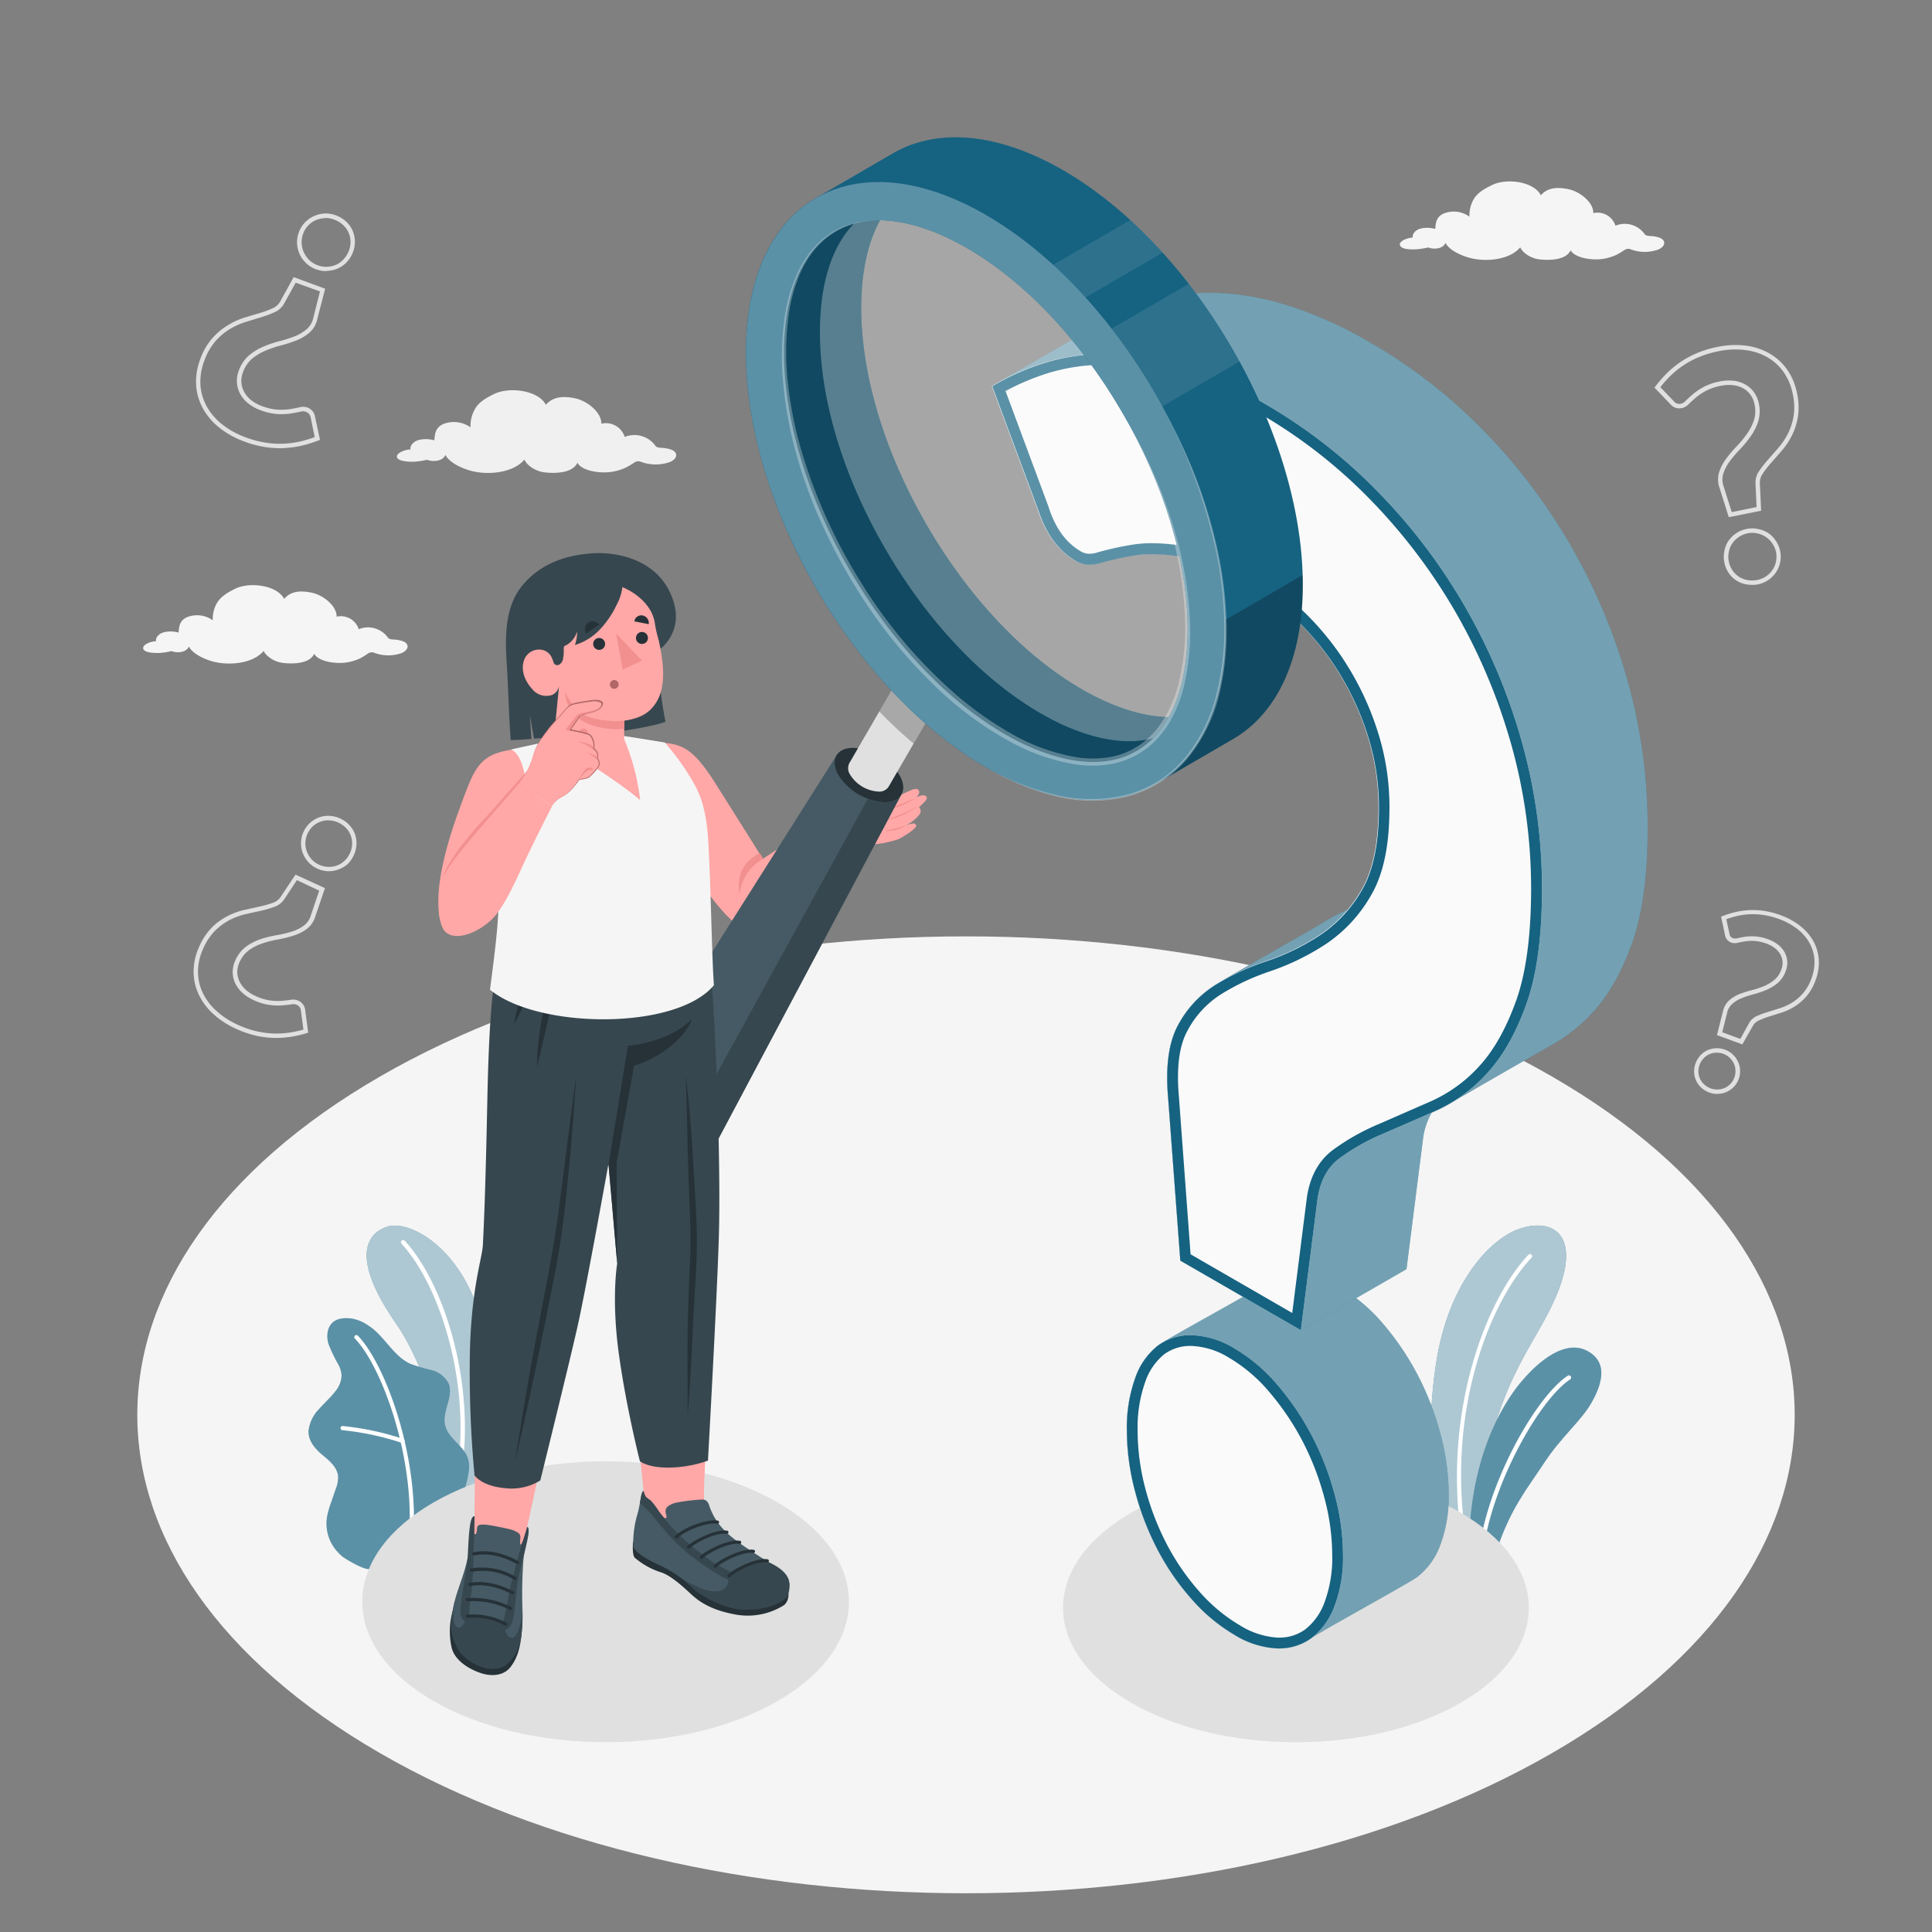 <svg xmlns="http://www.w3.org/2000/svg" viewBox="0 0 500 500"><rect x="0" y="0" width="500" height="500" fill="#808080" stroke="none"/><g id="freepik--Floor--inject-3"><path id="freepik--floor--inject-3" d="M98.35,278.6C14.59,327,14.6,405.36,98.35,453.71s219.55,48.36,303.3,0,83.75-126.75,0-175.11S182.1,230.25,98.35,278.6Z" style="fill:#f5f5f5"></path></g><g id="freepik--Plants--inject-3"><g id="freepik--plants--inject-3"><path d="M115.06,394l8.22-4.75s4.89-20.32,2.94-38.6c-2.74-25.71-19.66-35.38-26.1-33.16s-8.29,9.7,2.35,25C108.75,351.5,116.47,370.31,115.06,394Z" style="fill:#166281"></path><g style="opacity:0.65"><path d="M115.06,394l8.22-4.75s4.89-20.32,2.94-38.6c-2.74-25.71-19.66-35.38-26.1-33.16s-8.29,9.7,2.35,25C108.75,351.5,116.47,370.31,115.06,394Z" style="fill:#fff"></path></g><path d="M118.46,384h-.07a.58.58,0,0,1-.46-.67c4.51-23.71-3.78-50.35-14-61.44a.56.56,0,0,1,0-.8.57.57,0,0,1,.8,0c10.45,11.29,18.89,38.37,14.32,62.42A.58.58,0,0,1,118.46,384Z" style="fill:#fff"></path><path d="M95.93,406c-1.23.62-6-2.26-7-2.94a11.41,11.41,0,0,1-3.57-4.54,10.72,10.72,0,0,1-.62-6.45,24.94,24.94,0,0,1,1-3.37c.37-1.09.75-2.17,1.12-3.26a8.28,8.28,0,0,0,.65-3.31c-.17-2.28-2.1-4-3.86-5.42-1.94-1.61-3.94-3.72-3.79-6.44a9.56,9.56,0,0,1,2.69-5.58c1.38-1.58,3-3,4.26-4.64a6.71,6.71,0,0,0,1.59-4.16,7,7,0,0,0-.79-2.69A37.93,37.93,0,0,1,85,347.75c-.56-1.94-.35-4.3,1.21-5.59,1.27-1.06,3.09-1.12,4.74-.93A10.69,10.69,0,0,1,95.24,343c4.2,2.62,6.41,7.86,10.9,9.94a46.87,46.87,0,0,0,5.49,1.64,6.88,6.88,0,0,1,4.42,3.36c1.51,3.45-1.82,7.44-.82,11.07.89,3.21,3.9,4.58,5.48,7.51a6.81,6.81,0,0,1,.6,4.18,19.81,19.81,0,0,1-2.1,6.9,63.7,63.7,0,0,1-4.15,6.38S96.12,405.9,95.93,406Z" style="fill:#166281"></path><g style="opacity:0.3"><path d="M95.93,406c-1.23.62-6-2.26-7-2.94a11.41,11.41,0,0,1-3.57-4.54,10.72,10.72,0,0,1-.62-6.45,24.94,24.94,0,0,1,1-3.37c.37-1.09.75-2.17,1.12-3.26a8.28,8.28,0,0,0,.65-3.31c-.17-2.28-2.1-4-3.86-5.42-1.94-1.61-3.94-3.72-3.79-6.44a9.56,9.56,0,0,1,2.69-5.58c1.38-1.58,3-3,4.26-4.64a6.71,6.71,0,0,0,1.59-4.16,7,7,0,0,0-.79-2.69A37.93,37.93,0,0,1,85,347.75c-.56-1.94-.35-4.3,1.21-5.59,1.27-1.06,3.09-1.12,4.74-.93A10.69,10.69,0,0,1,95.24,343c4.2,2.62,6.41,7.86,10.9,9.94a46.87,46.87,0,0,0,5.49,1.64,6.88,6.88,0,0,1,4.42,3.36c1.51,3.45-1.82,7.44-.82,11.07.89,3.21,3.9,4.58,5.48,7.51a6.81,6.81,0,0,1,.6,4.18,19.81,19.81,0,0,1-2.1,6.9,63.7,63.7,0,0,1-4.15,6.38S96.12,405.9,95.93,406Z" style="fill:#fff"></path></g><path d="M106.27,399.71h0a.55.55,0,0,1-.5-.59c2-21.32-6.91-45.42-13.88-52.65a.54.54,0,1,1,.77-.75c7.12,7.37,16.18,31.87,14.19,53.5A.55.55,0,0,1,106.27,399.71Z" style="fill:#fff"></path><path d="M104.16,373.41a.41.41,0,0,1-.16,0,72.45,72.45,0,0,0-15.38-3.28.54.54,0,0,1-.49-.59.52.52,0,0,1,.59-.48,72.79,72.79,0,0,1,15.65,3.34.54.54,0,0,1,.32.69A.52.52,0,0,1,104.16,373.41Z" style="fill:#fff"></path></g><g id="freepik--plants--inject-3"><path d="M371.27,391.93l12.52,7.23c-.16-4.47-.55-11.12.06-15.59,3.79-27.38,14.45-36.4,19.52-49.73,5.34-14-1.17-18.55-9.63-16-7.55,2.25-18.46,13.41-21.9,33.84C369.55,365.25,370,380,371.27,391.93Z" style="fill:#166281"></path><path d="M371.27,391.93l12.52,7.23c-.16-4.47-.55-11.12.06-15.59,3.79-27.38,14.45-36.4,19.52-49.73,5.34-14-1.17-18.55-9.63-16-7.55,2.25-18.46,13.41-21.9,33.84C369.55,365.25,370,380,371.27,391.93Z" style="fill:#fff;opacity:0.65"></path><path d="M377.91,395.76l1.25.73c-4.48-31.92,6.43-59.6,17.2-71a.55.55,0,0,0,0-.78.57.57,0,0,0-.78,0C384.8,336.14,373.89,364,377.91,395.76Z" style="fill:#fff"></path><path d="M380.27,397.13l7.05,4.07h0c3.74-11,7.59-15.45,12.37-22.71,4.35-6.6,9.42-10.69,12.11-15.34,2.38-4.11,4.17-9.27.63-12.39-5.64-5-13,.28-18,6C390,361.65,381.24,374.74,380.27,397.13Z" style="fill:#166281"></path><path d="M380.27,397.13l7.05,4.07h0c3.74-11,7.59-15.45,12.37-22.71,4.35-6.6,9.42-10.69,12.11-15.34,2.38-4.11,4.17-9.27.63-12.39-5.64-5-13,.28-18,6C390,361.65,381.24,374.74,380.27,397.13Z" style="fill:#fff;opacity:0.3"></path><path d="M383.17,398.8l1,.59c3-17.45,14.81-37.64,22.18-42.4a.56.56,0,0,0,.16-.78.55.55,0,0,0-.77-.17C398.13,361,386.31,381.08,383.17,398.8Z" style="fill:#fff"></path></g></g><g id="freepik--Shadows--inject-3"><ellipse id="freepik--Shadow--inject-3" cx="156.73" cy="414.53" rx="62.97" ry="36.35" style="fill:#e0e0e0"></ellipse><ellipse id="freepik--shadow--inject-3" cx="335.39" cy="416.09" rx="60.27" ry="34.8" style="fill:#e0e0e0"></ellipse></g><g id="freepik--Clouds--inject-3"><path id="freepik--Cloud--inject-3" d="M173.86,116.42a8.48,8.48,0,0,0-2.8-.52c-.91-.07-1.2-.25-1.38-.45a6.69,6.69,0,0,0-8-2.37,5.12,5.12,0,0,0-6.06-3.43c.1-2.83-3.51-5.87-6.76-6.56s-5.82-.38-7.59,1.67c-1.9-3.71-9.35-4.76-13.38-2.8-2.32,1.13-4.28,2.29-5.24,4.41a8.81,8.81,0,0,0-.88,4.23,7.42,7.42,0,0,0-6.81-.95c-2.26.87-2.43,2.58-2.55,4.31a7.76,7.76,0,0,0-4.11-.07c-1.43.42-2.25,1.54-2.05,2.44-1.13-.06-3.82.85-3.51,2s3.42,1.2,4.56,1.16a22.62,22.62,0,0,0,3.21-.5,4.87,4.87,0,0,0,1.67.31c2,0,2.78-.85,3.09-1.57,1,2,4.34,3.53,6.74,4.15,4.52,1.15,10.91.45,13.69-2.93a5.08,5.08,0,0,0,1.34,1.64,7.78,7.78,0,0,0,4.18,1.69c1.86.18,6.83.41,8.23-2.53,1,2,5.43,2.85,8.8,2.37A14,14,0,0,0,162,121a22.63,22.63,0,0,0,2.17-1.3,1.82,1.82,0,0,1,1.85-.13,11,11,0,0,0,7.35,0C175.24,118.8,175.63,117.22,173.86,116.42Z" style="fill:#f0f0f0"></path><path id="freepik--cloud--inject-3" d="M104.4,166a8,8,0,0,0-2.65-.49c-.86-.07-1.13-.24-1.3-.42a6.33,6.33,0,0,0-7.6-2.25,4.87,4.87,0,0,0-5.74-3.24c.1-2.68-3.32-5.55-6.38-6.2S75.22,153,73.54,155c-1.79-3.51-8.84-4.5-12.65-2.64-2.19,1.07-4,2.16-5,4.17a8.37,8.37,0,0,0-.82,4,7,7,0,0,0-6.44-.89c-2.14.82-2.3,2.44-2.41,4.08a7.4,7.4,0,0,0-3.89-.07c-1.35.4-2.13,1.45-1.94,2.31-1.07-.06-3.61.8-3.32,1.93s3.23,1.13,4.32,1.09a19.18,19.18,0,0,0,3-.48,4.38,4.38,0,0,0,1.57.3c1.85,0,2.63-.8,2.93-1.49.9,1.9,4.11,3.35,6.38,3.93,4.27,1.09,10.31.42,12.94-2.77A4.55,4.55,0,0,0,69.55,170a7.36,7.36,0,0,0,4,1.6c1.75.17,6.46.39,7.78-2.4.94,1.86,5.13,2.7,8.32,2.25a13,13,0,0,0,3.57-1.08,21.37,21.37,0,0,0,2-1.23A1.73,1.73,0,0,1,97,169a10.42,10.42,0,0,0,7,0C105.7,168.23,106.07,166.74,104.4,166Z" style="fill:#f5f5f5"></path><path id="freepik--cloud--inject-3" d="M429.63,61.57a7.79,7.79,0,0,0-2.65-.49c-.86-.07-1.13-.24-1.3-.43a6.32,6.32,0,0,0-7.6-2.24,4.87,4.87,0,0,0-5.74-3.25c.1-2.67-3.32-5.54-6.38-6.19s-5.51-.37-7.19,1.57C397,47,389.93,46,386.12,47.9c-2.19,1.06-4.05,2.16-5,4.17a8.34,8.34,0,0,0-.82,4,7,7,0,0,0-6.44-.9c-2.14.83-2.31,2.44-2.41,4.08a7.51,7.51,0,0,0-3.89-.07c-1.35.4-2.13,1.46-1.94,2.31-1.07,0-3.61.81-3.32,1.93.33,1.27,3.23,1.14,4.31,1.1a20.33,20.33,0,0,0,3-.48,4.61,4.61,0,0,0,1.57.3c1.85,0,2.63-.8,2.93-1.49.9,1.9,4.11,3.34,6.38,3.92,4.27,1.1,10.31.43,12.94-2.76a4.65,4.65,0,0,0,1.27,1.55,7.36,7.36,0,0,0,4,1.6c1.75.16,6.46.39,7.78-2.4.94,1.85,5.13,2.7,8.32,2.25a13.32,13.32,0,0,0,3.57-1.08,23.64,23.64,0,0,0,2.05-1.23,1.69,1.69,0,0,1,1.74-.12,10.39,10.39,0,0,0,7,0C430.93,63.82,431.3,62.32,429.63,61.57Z" style="fill:#f5f5f5"></path></g><g id="freepik--symbols-2--inject-3"><g id="freepik--question-mark--inject-3"><path d="M444.41,283.11a6.22,6.22,0,0,1-2.1-.38,6.29,6.29,0,0,1-2-1.23,5.76,5.76,0,0,1-1.35-1.82,5.86,5.86,0,0,1-.52-2.18,6.21,6.21,0,0,1,.38-2.34h0a6.16,6.16,0,0,1,1.22-2,5.68,5.68,0,0,1,1.81-1.34,6,6,0,0,1,2.2-.53,6,6,0,0,1,4.4,1.61,6.31,6.31,0,0,1,1.33,1.82,5.9,5.9,0,0,1,.19,4.55,5.63,5.63,0,0,1-1.25,2,5.9,5.9,0,0,1-1.84,1.31,6.11,6.11,0,0,1-2.18.51Zm-4.55-7.55a5,5,0,0,0-.31,1.89,4.49,4.49,0,0,0,1.5,3.2,4.91,4.91,0,0,0,5.32.9,4.64,4.64,0,0,0,1.48-1.06,4.51,4.51,0,0,0,1-1.63,4.66,4.66,0,0,0,.29-1.88,4.53,4.53,0,0,0-.44-1.77,4.86,4.86,0,0,0-1.08-1.48,4.77,4.77,0,0,0-1.63-1,4.94,4.94,0,0,0-3.69.13,4.66,4.66,0,0,0-1.45,1.08,5,5,0,0,0-1,1.63Zm11.05-5.27-6.56-2.41,1.55-6.13a5.27,5.27,0,0,1,1.63-2.87,9.43,9.43,0,0,1,2.69-1.63,25.63,25.63,0,0,1,3.17-1,23.27,23.27,0,0,0,3.15-1.05,10.51,10.51,0,0,0,2.69-1.63,6.1,6.1,0,0,0,1.78-2.67,4.63,4.63,0,0,0,.31-2.06,4.55,4.55,0,0,0-.58-1.86,5.37,5.37,0,0,0-1.38-1.58,7.83,7.83,0,0,0-2.12-1.16,10.85,10.85,0,0,0-3.18-.72,11.75,11.75,0,0,0-2.45.1c-.72.12-1.34.24-1.85.36a2.8,2.8,0,0,1-1.61,0,2.52,2.52,0,0,1-1.74-2.1l-1-4.65.46-.18a26.35,26.35,0,0,1,3.25-1,20.72,20.72,0,0,1,3.58-.51,19.94,19.94,0,0,1,3.89.21,20.82,20.82,0,0,1,4.21,1.1,18,18,0,0,1,5.14,2.82,13.31,13.31,0,0,1,3.38,3.94,11.49,11.49,0,0,1,1.38,4.78,12.78,12.78,0,0,1-.82,5.26,13.24,13.24,0,0,1-2.45,4.29,13.45,13.45,0,0,1-3.14,2.64,15.17,15.17,0,0,1-3.4,1.54l-3.17,1a19.32,19.32,0,0,0-2.57,1,3.07,3.07,0,0,0-1.45,1.29Zm-5.19-3.14,4.67,1.72,2.3-4.15a4.26,4.26,0,0,1,2-1.78,21.1,21.1,0,0,1,2.72-1l3.16-1a14.48,14.48,0,0,0,3.15-1.42,12.62,12.62,0,0,0,2.87-2.43,12,12,0,0,0,2.23-3.92,11.7,11.7,0,0,0,.75-4.79,10.29,10.29,0,0,0-1.24-4.29,12.14,12.14,0,0,0-3.09-3.6,17.1,17.1,0,0,0-4.82-2.64,19.38,19.38,0,0,0-7.64-1.24,18.6,18.6,0,0,0-3.38.48,27.06,27.06,0,0,0-2.63.79l.8,3.73a1.38,1.38,0,0,0,1,1.22,1.84,1.84,0,0,0,1,0c.53-.13,1.17-.25,1.92-.38a13.39,13.39,0,0,1,2.69-.11,11.85,11.85,0,0,1,3.53.79,9,9,0,0,1,2.44,1.34,6.55,6.55,0,0,1,1.67,1.92,5.93,5.93,0,0,1,.72,2.32,5.77,5.77,0,0,1-.38,2.55,7.27,7.27,0,0,1-2.12,3.17,11.9,11.9,0,0,1-3,1.8,23.65,23.65,0,0,1-3.3,1.1,24.48,24.48,0,0,0-3,1,8.09,8.09,0,0,0-2.36,1.43A4.16,4.16,0,0,0,447,262Z" style="fill:#e0e0e0"></path></g><g id="freepik--question-mark--inject-3"><path d="M71.51,268.61h-.7a24.19,24.19,0,0,1-4.73-.62,26.5,26.5,0,0,1-5-1.74,22.38,22.38,0,0,1-6-3.94,16.15,16.15,0,0,1-3.74-5.13,13.92,13.92,0,0,1-1.23-6,15.5,15.5,0,0,1,1.51-6.33,16.13,16.13,0,0,1,3.39-5A16.69,16.69,0,0,1,59.05,237a18.63,18.63,0,0,1,4.3-1.54l4-.88a26.4,26.4,0,0,0,3.27-.94,3.89,3.89,0,0,0,2-1.51l3.85-5.78,7.62,3.5-2.46,7.26a6.38,6.38,0,0,1-2.24,3.31,11.67,11.67,0,0,1-3.42,1.71,29.71,29.71,0,0,1-4,1,27.37,27.37,0,0,0-4,1,13,13,0,0,0-3.49,1.75A7.7,7.7,0,0,0,62,249a6,6,0,0,0-.59,2.56,5.81,5.81,0,0,0,.55,2.39,6.91,6.91,0,0,0,1.57,2.12A9.54,9.54,0,0,0,66,257.7a13.61,13.61,0,0,0,3.88,1.21,14.77,14.77,0,0,0,3,.11c.88-.08,1.66-.16,2.31-.26a3.25,3.25,0,0,1,1.91.17A3,3,0,0,1,79,261.55l.76,5.71-.47.14a30.55,30.55,0,0,1-4.06.93A24.12,24.12,0,0,1,71.51,268.61Zm5.32-40.83-3.3,5A5,5,0,0,1,71,234.69a27.12,27.12,0,0,1-3.42,1l-4,.89a17.93,17.93,0,0,0-4,1.44,16.06,16.06,0,0,0-3.8,2.73,15.08,15.08,0,0,0-3.14,4.64,14.56,14.56,0,0,0-1.4,5.87,12.91,12.91,0,0,0,1.13,5.46,15.08,15.08,0,0,0,3.48,4.76,21.26,21.26,0,0,0,5.69,3.73,25.16,25.16,0,0,0,4.82,1.67,23.47,23.47,0,0,0,4.5.59,23.23,23.23,0,0,0,4.22-.26,29.56,29.56,0,0,0,3.45-.75l-.64-4.78A1.83,1.83,0,0,0,76.69,260a2.25,2.25,0,0,0-1.25-.07c-.68.1-1.49.19-2.39.26a15.63,15.63,0,0,1-3.29-.11,14.54,14.54,0,0,1-4.22-1.3,10.77,10.77,0,0,1-2.83-1.86,8,8,0,0,1-1.84-2.48,6.87,6.87,0,0,1-.65-2.86,7.17,7.17,0,0,1,.69-3.05,8.91,8.91,0,0,1,2.88-3.63,14.54,14.54,0,0,1,3.8-1.9,29.63,29.63,0,0,1,4.15-1,31.31,31.31,0,0,0,3.84-.92,10.55,10.55,0,0,0,3.07-1.55,5.15,5.15,0,0,0,1.83-2.73l2.13-6.3Zm8.32-2.31h-.21a7.33,7.33,0,0,1-5.15-2.37,7.4,7.4,0,0,1-1.43-2.32,6.81,6.81,0,0,1-.45-2.71,7,7,0,0,1,.65-2.79,7,7,0,0,1,4-3.73,7,7,0,0,1,2.69-.41,7.59,7.59,0,0,1,5.14,2.36,7,7,0,0,1,1.45,2.31,7,7,0,0,1,.42,2.68,7.37,7.37,0,0,1-.68,2.79h0A7.53,7.53,0,0,1,90,223.59,7,7,0,0,1,87.64,225,7,7,0,0,1,85.15,225.47ZM85,212.29a6.07,6.07,0,0,0-2,.34,6,6,0,0,0-2,1.18,6.1,6.1,0,0,0-1.42,1.95,6,6,0,0,0-.54,2.34,5.89,5.89,0,0,0,.37,2.27,6.67,6.67,0,0,0,1.22,2,5.86,5.86,0,0,0,1.95,1.41,6.06,6.06,0,0,0,4.64.21,5.8,5.8,0,0,0,1.93-1.21,6.07,6.07,0,0,0,1.4-1.95h0a6.06,6.06,0,0,0,.58-2.35,5.65,5.65,0,0,0-1.56-4.17,6.55,6.55,0,0,0-2-1.42,6.23,6.23,0,0,0-2.35-.57Z" style="fill:#e0e0e0"></path></g><g id="freepik--question-mark--inject-3"><path d="M453.35,151.36a7.76,7.76,0,0,1-1.37-.12,7,7,0,0,1-2.6-1,7.16,7.16,0,0,1-2-1.95,7.39,7.39,0,0,1-1.12-2.72h0a7.31,7.31,0,0,1,0-2.91,7.09,7.09,0,0,1,1-2.6,7.45,7.45,0,0,1,2-2,7.28,7.28,0,0,1,2.74-1.16,7.15,7.15,0,0,1,2.95,0,7.76,7.76,0,0,1,2.59,1,7,7,0,0,1,2,2,7.29,7.29,0,0,1,.08,8.22,7.42,7.42,0,0,1-2,2,7.53,7.53,0,0,1-2.71,1.13A7.94,7.94,0,0,1,453.35,151.36Zm-5.94-6.06a6.47,6.47,0,0,0,.95,2.3,5.84,5.84,0,0,0,3.83,2.51,6.49,6.49,0,0,0,2.52,0,6.18,6.18,0,0,0,4-2.61,6,6,0,0,0,.92-2.17,6.33,6.33,0,0,0,0-2.49,6.08,6.08,0,0,0-1-2.26,6,6,0,0,0-1.7-1.66,6.57,6.57,0,0,0-2.2-.89,5.93,5.93,0,0,0-2.48,0,6.11,6.11,0,0,0-2.31,1,6.2,6.2,0,0,0-1.67,1.68,5.9,5.9,0,0,0-.86,2.18,6.23,6.23,0,0,0,0,2.47Zm0-11.45-2.37-7.5a6.52,6.52,0,0,1-.15-4.08,12.14,12.14,0,0,1,1.78-3.49,32.45,32.45,0,0,1,2.72-3.21,29.06,29.06,0,0,0,2.69-3.24,13.5,13.5,0,0,0,1.84-3.58,8.1,8.1,0,0,0,.14-4.15,6.17,6.17,0,0,0-1.07-2.47,5.94,5.94,0,0,0-1.9-1.66,7.13,7.13,0,0,0-2.6-.79,9.59,9.59,0,0,0-3.09.16,13.74,13.74,0,0,0-4,1.36,15.48,15.48,0,0,0-2.59,1.76c-.69.6-1.28,1.14-1.76,1.62a3.42,3.42,0,0,1-1.67,1,3,3,0,0,1-3.11-1l-4.09-4.26.3-.39a31.84,31.84,0,0,1,2.8-3.23,25.08,25.08,0,0,1,3.5-2.92,24.41,24.41,0,0,1,4.29-2.35,26.71,26.71,0,0,1,5.23-1.61,22.63,22.63,0,0,1,7.35-.39,16.5,16.5,0,0,1,6.2,2,14.25,14.25,0,0,1,4.62,4.16,16,16,0,0,1,2.59,6.16,16.59,16.59,0,0,1,.23,6.18,17.34,17.34,0,0,1-1.6,4.89,19.41,19.41,0,0,1-2.62,3.88l-2.76,3.15a26,26,0,0,0-2.14,2.77,4,4,0,0,0-.72,2.45l.33,7.1Zm.07-35.38a10.93,10.93,0,0,1,1.15.06,8.11,8.11,0,0,1,3,.94,6.94,6.94,0,0,1,2.27,2,7.37,7.37,0,0,1,1.28,2.93,9.2,9.2,0,0,1-.18,4.75,14.7,14.7,0,0,1-2,3.88,30.31,30.31,0,0,1-2.8,3.37,31.41,31.41,0,0,0-2.62,3.09,10.81,10.81,0,0,0-1.61,3.15,5.38,5.38,0,0,0,.15,3.39l2.06,6.51,6.42-1.32-.28-6.12a5.19,5.19,0,0,1,.91-3.14,27.08,27.08,0,0,1,2.24-2.89l2.75-3.14a18.63,18.63,0,0,0,2.47-3.66,16.07,16.07,0,0,0,1.49-4.56,15.58,15.58,0,0,0-.22-5.75,15,15,0,0,0-2.4-5.72,13.3,13.3,0,0,0-4.25-3.83,15.34,15.34,0,0,0-5.78-1.83,21.45,21.45,0,0,0-7,.36,26.43,26.43,0,0,0-5,1.54,23.3,23.3,0,0,0-7.43,5,33.32,33.32,0,0,0-2.41,2.72l3.44,3.58a1.88,1.88,0,0,0,2,.68,2.33,2.33,0,0,0,1.09-.7c.49-.49,1.11-1.05,1.81-1.67a16.87,16.87,0,0,1,2.79-1.9,15.05,15.05,0,0,1,4.28-1.48A11.72,11.72,0,0,1,447.44,98.47Z" style="fill:#e0e0e0"></path></g><g id="freepik--question-mark--inject-3"><path d="M72.52,116a26.59,26.59,0,0,1-3.82-.29,27.43,27.43,0,0,1-5.36-1.4,23.35,23.35,0,0,1-6.53-3.59,16.82,16.82,0,0,1-4.29-5,14.57,14.57,0,0,1-1.76-6A16.24,16.24,0,0,1,51.81,93a16.76,16.76,0,0,1,3.11-5.44,17.44,17.44,0,0,1,4-3.36,19.81,19.81,0,0,1,4.32-2L67.28,81a24.69,24.69,0,0,0,3.32-1.24A4,4,0,0,0,72.53,78L76,71.72l8.15,3-2,7.71a6.5,6.5,0,0,1-2,3.59,11.78,11.78,0,0,1-3.39,2.06,32.62,32.62,0,0,1-4.05,1.31,29.62,29.62,0,0,0-4,1.36,13.68,13.68,0,0,0-3.49,2.1,8.21,8.21,0,0,0-2.34,3.5,6.26,6.26,0,0,0-.4,2.71,6.11,6.11,0,0,0,.76,2.44A7.17,7.17,0,0,0,65,103.56a10,10,0,0,0,2.76,1.52,14.31,14.31,0,0,0,4.13.94,15.64,15.64,0,0,0,3.17-.14c.92-.15,1.72-.3,2.38-.46a3.46,3.46,0,0,1,2,0A3.07,3.07,0,0,1,81.56,108l1.26,5.84-.46.17a30.85,30.85,0,0,1-4.14,1.29,24.92,24.92,0,0,1-4.57.65C73.28,116,72.9,116,72.52,116Zm4-42.84-3,5.42a5.19,5.19,0,0,1-2.46,2.22,26.83,26.83,0,0,1-3.46,1.29l-4.06,1.25a18.4,18.4,0,0,0-4.07,1.83,16.06,16.06,0,0,0-3.72,3.14,15.88,15.88,0,0,0-2.88,5.07,15.12,15.12,0,0,0-1,6.2,13.45,13.45,0,0,0,1.62,5.58,15.6,15.6,0,0,0,4,4.66,22,22,0,0,0,6.21,3.41,25.8,25.8,0,0,0,5.13,1.34,24.75,24.75,0,0,0,4.73.25,24.38,24.38,0,0,0,4.35-.62,31.73,31.73,0,0,0,3.53-1.07l-1-4.92a2,2,0,0,0-1.38-1.67,2.34,2.34,0,0,0-1.31,0c-.69.16-1.52.31-2.46.47a16.61,16.61,0,0,1-3.41.15,15.37,15.37,0,0,1-4.48-1,11.34,11.34,0,0,1-3.07-1.69,8.33,8.33,0,0,1-2.1-2.41,7.12,7.12,0,0,1-.9-2.91,7.29,7.29,0,0,1,.46-3.2,9.26,9.26,0,0,1,2.68-4,14.65,14.65,0,0,1,3.78-2.28,29.72,29.72,0,0,1,4.21-1.41A32,32,0,0,0,76.36,87a11,11,0,0,0,3.07-1.86,5.49,5.49,0,0,0,1.68-3l1.7-6.72Zm7.86-3a7.6,7.6,0,0,1-2.6-.47,7.25,7.25,0,0,1-2.54-1.57,7.66,7.66,0,0,1-1.67-2.28,7.39,7.39,0,0,1-.24-5.7,7.23,7.23,0,0,1,1.56-2.54,7.43,7.43,0,0,1,2.31-1.65A7.69,7.69,0,0,1,84,55.25a7.46,7.46,0,0,1,2.93.48,7.83,7.83,0,0,1,2.57,1.54,7.13,7.13,0,0,1,1.69,2.28,7.36,7.36,0,0,1,.17,5.67h0a7.65,7.65,0,0,1-1.53,2.52,7.06,7.06,0,0,1-2.27,1.68,7.42,7.42,0,0,1-2.76.67Zm-.13-13.7H84a6.51,6.51,0,0,0-2.33.54,6.24,6.24,0,0,0-1.94,1.39A6.35,6.35,0,0,0,78.07,63a6.2,6.2,0,0,0,.58,2.33,6.68,6.68,0,0,0,1.42,2,6.27,6.27,0,0,0,2.15,1.32,6.4,6.4,0,0,0,4.85-.17A6,6,0,0,0,89,67a6.41,6.41,0,0,0,1.3-2.14h0a6.42,6.42,0,0,0,.41-2.49,5.9,5.9,0,0,0-2-4.21,6.48,6.48,0,0,0-2.18-1.31A6.6,6.6,0,0,0,84.29,56.4Z" style="fill:#e0e0e0"></path></g></g><g id="freepik--symbol-1--inject-3"><g id="freepik--question-mark--inject-3"><path d="M372.7,370.76a73.61,73.61,0,0,0-6-15.28,70.5,70.5,0,0,0-8.86-13,43.21,43.21,0,0,0-11-9.3,22.65,22.65,0,0,0-11.08-3.44,14.12,14.12,0,0,0-8.86,2.76c-2.47,1.86-24.9,13.94-27.36,15.8a18.27,18.27,0,0,0-5.82,8.46,38,38,0,0,0-2.12,13.3,61.8,61.8,0,0,0,2.12,15.87A72.15,72.15,0,0,0,299.55,401a63.24,63.24,0,0,0,8.86,12.87,45.22,45.22,0,0,0,11.08,9.24,23.18,23.18,0,0,0,11,3.5,14.22,14.22,0,0,0,8.86-2.63c2.52-1.83,24.84-14,27.36-15.8a18.29,18.29,0,0,0,6-8.24,35.68,35.68,0,0,0,2.21-13.36A60.22,60.22,0,0,0,372.7,370.76Z" style="fill:#166281"></path><path d="M372.7,370.76a73.61,73.61,0,0,0-6-15.28,70.5,70.5,0,0,0-8.86-13,43.21,43.21,0,0,0-11-9.3,22.65,22.65,0,0,0-11.08-3.44,14.12,14.12,0,0,0-8.86,2.76c-2.47,1.86-24.9,13.94-27.36,15.8a18.27,18.27,0,0,0-5.82,8.46,38,38,0,0,0-2.12,13.3,61.8,61.8,0,0,0,2.12,15.87A72.15,72.15,0,0,0,299.55,401a63.24,63.24,0,0,0,8.86,12.87,45.22,45.22,0,0,0,11.08,9.24,23.18,23.18,0,0,0,11,3.5,14.22,14.22,0,0,0,8.86-2.63c2.52-1.83,24.84-14,27.36-15.8a18.29,18.29,0,0,0,6-8.24,35.68,35.68,0,0,0,2.21-13.36A60.22,60.22,0,0,0,372.7,370.76Z" style="fill:#fff;opacity:0.4"></path><path d="M421.26,176.37a152,152,0,0,0-14.59-34.88,148.94,148.94,0,0,0-22.61-29.92,134.77,134.77,0,0,0-29.27-22.81,104.35,104.35,0,0,0-22-9.85A68.74,68.74,0,0,0,314,75.78,52.61,52.61,0,0,0,297.83,78a63.23,63.23,0,0,0-13.76,6.09l-27.36,15.8,12,32.29q3,9.09,9.61,12.92a7.61,7.61,0,0,0,6.27.55,76.06,76.06,0,0,1,8.59-1.93,38.31,38.31,0,0,1,12.37.25q7.29,1.14,17.82,7.21a62.65,62.65,0,0,1,13.38,10.43,69.88,69.88,0,0,1,10.62,13.89,72.08,72.08,0,0,1,6.92,16.06,60.59,60.59,0,0,1,2.49,17.31q0,13.78-4.33,21.26a39,39,0,0,1-3.76,5.31,58.14,58.14,0,0,0-6.91,3.7c-2.69,1.7-23.37,13.27-27.36,15.81a27.5,27.5,0,0,0-9.61,10.45q-3.58,6.66-2.49,18.87l3.14,41.94,31.2,18L364,328.46l4.25-33.5a18,18,0,0,1,2.28-7l.91-.4a35.26,35.26,0,0,0,4.39-2.29c3.17-1.93,25.38-14.64,26.54-15.31a42.1,42.1,0,0,0,9.82-7.95q6.09-6.57,10.16-17.89t4.05-30A139.59,139.59,0,0,0,421.26,176.37Z" style="fill:#166281"></path><path d="M421.26,176.37a152,152,0,0,0-14.59-34.88,148.94,148.94,0,0,0-22.61-29.92,134.77,134.77,0,0,0-29.27-22.81,104.35,104.35,0,0,0-22-9.85A68.74,68.74,0,0,0,314,75.78,52.61,52.61,0,0,0,297.83,78a63.23,63.23,0,0,0-13.76,6.09l-27.36,15.8,12,32.29q3,9.09,9.61,12.92a7.61,7.61,0,0,0,6.27.55,76.06,76.06,0,0,1,8.59-1.93,38.31,38.31,0,0,1,12.37.25q7.29,1.14,17.82,7.21a62.65,62.65,0,0,1,13.38,10.43,69.88,69.88,0,0,1,10.62,13.89,72.08,72.08,0,0,1,6.92,16.06,60.59,60.59,0,0,1,2.49,17.31q0,13.78-4.33,21.26a39,39,0,0,1-3.76,5.31,58.14,58.14,0,0,0-6.91,3.7c-2.69,1.7-23.37,13.27-27.36,15.81a27.5,27.5,0,0,0-9.61,10.45q-3.58,6.66-2.49,18.87l3.14,41.94,31.2,18L364,328.46l4.25-33.5a18,18,0,0,1,2.28-7l.91-.4a35.26,35.26,0,0,0,4.39-2.29c3.17-1.93,25.38-14.64,26.54-15.31a42.1,42.1,0,0,0,9.82-7.95q6.09-6.57,10.16-17.89t4.05-30A139.59,139.59,0,0,0,421.26,176.37Z" style="fill:#fff;opacity:0.4"></path><path d="M339.34,371.29a70.58,70.58,0,0,0-8.86-13,43.21,43.21,0,0,0-11-9.3,22.65,22.65,0,0,0-11.08-3.44,14.12,14.12,0,0,0-8.86,2.76,18.27,18.27,0,0,0-5.82,8.46,38,38,0,0,0-2.12,13.3,61.8,61.8,0,0,0,2.12,15.87A72.15,72.15,0,0,0,299.55,401a63.24,63.24,0,0,0,8.86,12.87,45.22,45.22,0,0,0,11.08,9.24,23.18,23.18,0,0,0,11,3.5,14.22,14.22,0,0,0,8.86-2.63,18.29,18.29,0,0,0,6-8.24,35.61,35.61,0,0,0,2.21-13.36,60.22,60.22,0,0,0-2.21-15.81A73.31,73.31,0,0,0,339.34,371.29Z" style="fill:#fafafa"></path><path d="M308.3,348.33h.09a20,20,0,0,1,9.71,3.07,40.44,40.44,0,0,1,10.27,8.7,68.08,68.08,0,0,1,8.52,12.49,71.26,71.26,0,0,1,5.77,14.7,58.12,58.12,0,0,1,2.12,15.08,33.17,33.17,0,0,1-2,12.33,15.77,15.77,0,0,1-5,7,11.35,11.35,0,0,1-6.88,2.11h-.3a20.73,20.73,0,0,1-9.66-3.14A42.68,42.68,0,0,1,310.49,412,61.16,61.16,0,0,1,302,399.71a69.33,69.33,0,0,1-5.59-14.48,59,59,0,0,1-2-15.16,35.38,35.38,0,0,1,1.94-12.33,15.77,15.77,0,0,1,4.89-7.21,11.32,11.32,0,0,1,7.08-2.2m0-2.78a14.08,14.08,0,0,0-8.75,2.76,18.27,18.27,0,0,0-5.82,8.46,38,38,0,0,0-2.12,13.3,61.8,61.8,0,0,0,2.12,15.87A72.15,72.15,0,0,0,299.55,401a63.24,63.24,0,0,0,8.86,12.87,45.22,45.22,0,0,0,11.08,9.24,23.18,23.18,0,0,0,11,3.5h.36a14.1,14.1,0,0,0,8.5-2.64,18.29,18.29,0,0,0,6-8.24,35.61,35.61,0,0,0,2.21-13.36,60.22,60.22,0,0,0-2.21-15.81,73.31,73.31,0,0,0-6-15.27,70.58,70.58,0,0,0-8.86-13,43.21,43.21,0,0,0-11-9.3,22.65,22.65,0,0,0-11.08-3.44Z" style="fill:#166281"></path><path d="M393.9,192.17a152,152,0,0,0-14.59-34.88,148.57,148.57,0,0,0-22.61-29.92,135.39,135.39,0,0,0-29.27-22.81,104.35,104.35,0,0,0-22-9.85,68.7,68.7,0,0,0-18.84-3.12,52.61,52.61,0,0,0-16.15,2.24,63.71,63.71,0,0,0-13.76,6.09l12,32.29q3,9.09,9.61,12.92a7.61,7.61,0,0,0,6.27.55,76.06,76.06,0,0,1,8.59-1.93,38.31,38.31,0,0,1,12.37.25q7.29,1.14,17.82,7.21a62.65,62.65,0,0,1,13.38,10.43,69.88,69.88,0,0,1,10.62,13.89,72.08,72.08,0,0,1,6.92,16.06,60.59,60.59,0,0,1,2.49,17.31q0,13.78-4.33,21.26a34.61,34.61,0,0,1-10.8,11.73,59.93,59.93,0,0,1-13.85,6.78A61.82,61.82,0,0,0,314.42,255a27.5,27.5,0,0,0-9.61,10.45q-3.58,6.66-2.49,18.87l3.14,41.94,31.2,18,4.25-33.5q.93-7.33,5.63-10.9a54,54,0,0,1,11.17-6.35q6.46-2.79,13.75-6a40.33,40.33,0,0,0,13.4-9.75q6.08-6.57,10.15-17.89t4.05-30A139.66,139.66,0,0,0,393.9,192.17Z" style="fill:#fafafa"></path><path d="M286.08,94.36h.52a66.13,66.13,0,0,1,18.06,3A101.71,101.71,0,0,1,326,107a132.62,132.62,0,0,1,28.67,22.34,147.16,147.16,0,0,1,22.19,29.36,150.26,150.26,0,0,1,14.33,34.25,137.86,137.86,0,0,1,5.06,37c0,12.1-1.31,21.89-3.9,29.09s-5.79,12.86-9.57,16.94A37.56,37.56,0,0,1,370.35,285q-7.28,3.18-13.74,6a57.48,57.48,0,0,0-11.75,6.68c-3.74,2.83-6,7.13-6.71,12.77l-3.72,29.35-26.31-15.19-3-40.52c-.69-7.54,0-13.36,2.17-17.3a25,25,0,0,1,8.64-9.43,60.13,60.13,0,0,1,12.79-6,63.06,63.06,0,0,0,14.49-7.09,37.37,37.37,0,0,0,11.67-12.66c3.17-5.46,4.71-12.87,4.71-22.65A63.79,63.79,0,0,0,357,190.8a75.08,75.08,0,0,0-7.18-16.67,73.23,73.23,0,0,0-11-14.44,66.22,66.22,0,0,0-14-10.89c-7.28-4.2-13.6-6.74-18.78-7.55a53,53,0,0,0-7.94-.67,31.74,31.74,0,0,0-5.34.43,79.58,79.58,0,0,0-8.91,2,6.55,6.55,0,0,1-1.87.3,4.34,4.34,0,0,1-2.22-.59c-3.85-2.23-6.58-5.95-8.35-11.38v-.06l0,0-11.18-30.08a63,63,0,0,1,11.15-4.68,50,50,0,0,1,14.79-2.12m0-2.78a52.36,52.36,0,0,0-15.61,2.25,63.71,63.71,0,0,0-13.76,6.09l12,32.29q3,9.09,9.61,12.92a7,7,0,0,0,3.6,1,9.26,9.26,0,0,0,2.67-.42,76.06,76.06,0,0,1,8.59-1.93,28.15,28.15,0,0,1,4.86-.39,48.69,48.69,0,0,1,7.51.64q7.29,1.14,17.82,7.21a62.65,62.65,0,0,1,13.38,10.43,69.88,69.88,0,0,1,10.62,13.89,72.08,72.08,0,0,1,6.92,16.06,60.59,60.59,0,0,1,2.49,17.31q0,13.78-4.33,21.26a34.61,34.61,0,0,1-10.8,11.73,59.93,59.93,0,0,1-13.85,6.78A61.82,61.82,0,0,0,314.42,255a27.5,27.5,0,0,0-9.61,10.45q-3.58,6.66-2.49,18.87l3.14,41.94,31.2,18,4.25-33.5q.93-7.33,5.63-10.9a54,54,0,0,1,11.17-6.35q6.46-2.79,13.75-6a40.33,40.33,0,0,0,13.4-9.75q6.08-6.57,10.15-17.89t4.05-30a139.66,139.66,0,0,0-5.16-37.7,152,152,0,0,0-14.59-34.88,148.57,148.57,0,0,0-22.61-29.92,135.39,135.39,0,0,0-29.27-22.81,104.35,104.35,0,0,0-22-9.85,68.7,68.7,0,0,0-18.84-3.12Z" style="fill:#166281"></path></g></g><g id="freepik--Character--inject-3"><g id="freepik--character--inject-3"><g id="freepik--Arm--inject-3"><path d="M239.55,206c-.61-.35-1.52-.08-2.51.42a2.36,2.36,0,0,0,.86-1.23c0-.92-.54-1.42-2.35-.6s-6.35,3.1-10,3.08c-.65,0-1.95.16-2.49-.27h0a.61.61,0,0,1-.24-.59c.08-.53.73-1.12,1-1.42a12.4,12.4,0,0,0,1.22-1.29,4.88,4.88,0,0,0,1-1.69,2.24,2.24,0,0,0-.2-1.91c-.2-.29-.53-.53-.85-.29-1.26.94-2.56,1.84-3.84,2.78a26.2,26.2,0,0,0-3.53,2.85c-1.19,1.26-2.15,3-3.88,4.74a44.81,44.81,0,0,1-7.85,6.14l-8.46,5.54s-8.6-13.69-11.95-19c-5.36-8.5-8.12-10.56-13.57-11v23.11s8.21,11.75,12.55,17.33c5.28,6.78,8.26,8.26,10.37,8.22,6.62-.22,12.22-8.19,22.53-19.64a8,8,0,0,1,6-2.72c1.23,0,2.61-.09,3.42-.12a22.13,22.13,0,0,0,3.69-.66c2-.54,2-.39,4.92-2.34.36-.24,1.81-1.33,1.72-1.76a.72.72,0,0,0-.72-.57,7.75,7.75,0,0,0-2,.5,10.08,10.08,0,0,0,3.61-2.87,1.7,1.7,0,0,0,.27-.77c0-.22-.1-.87-.45-1l1.09-1.09C239.45,207.41,240.33,206.4,239.55,206Z" style="fill:#ffa8a7"></path><path d="M234.52,213.55a18.87,18.87,0,0,1-2.77.87c-.94.25-1.9.38-2.86.63a11.2,11.2,0,0,0,2.94-.28A7.22,7.22,0,0,0,234.52,213.55Z" style="fill:#f28f8f"></path><path d="M217.13,214.17a2.14,2.14,0,0,1,.15-.55,3.69,3.69,0,0,1,.6-.93,4.69,4.69,0,0,1,6.32-.73s.06.18,0,.16a6.44,6.44,0,0,0-4.35-.14,5,5,0,0,0-2.5,2.81c0,.11-.16.07-.17,0A2,2,0,0,1,217.13,214.17Z" style="fill:#f28f8f"></path><path d="M228,209.88a33.54,33.54,0,0,0,4.57-1.52c1.42-.54,2.81-1.19,4.19-1.82,0,0,0,0,0,.05a19.3,19.3,0,0,1-4.39,2.23,26.22,26.22,0,0,1-4.38,1.09S228,209.88,228,209.88Z" style="fill:#f28f8f"></path><path d="M227.81,212.57a33.49,33.49,0,0,0,4.57-1.51c.57-.22,1.13-.46,1.69-.7a16.25,16.25,0,0,0,1.64-.76l.48-.27a3.34,3.34,0,0,1,.62-.33,1.94,1.94,0,0,1,.72-.11s.05,0,0,0a2.45,2.45,0,0,0-.87.31,5.69,5.69,0,0,0-.52.33c-.15.11-.3.19-.46.29a17.08,17.08,0,0,1-1.52.82c-.65.32-1.32.59-2,.85a27.21,27.21,0,0,1-4.38,1.08S227.8,212.57,227.81,212.57Z" style="fill:#f28f8f"></path><path d="M197.54,222.22a12.06,12.06,0,0,0-6.15,9.35c-.5-3.87-.17-7.9,5.24-10.8Z" style="fill:#f28f8f"></path></g><g id="freepik--magnifying-glass--inject-3"><path d="M161.75,282.08s.05-.1.08-.14l54.62-86.38h0c.73-1.26,2.28-2,4.48-2a15.26,15.26,0,0,1,11.88,7.13c1.09,1.94,1.18,3.68.45,4.94h0l-48,90.36a1.48,1.48,0,0,1-.08.13c-.05.08-.08.17-.13.25a13.47,13.47,0,0,1-18.62,4.83,13.93,13.93,0,0,1-4.85-18.9C161.65,282.23,161.71,282.16,161.75,282.08Z" style="fill:#455a64"></path><path d="M232.82,200.69c2.17,3.88.36,7-4,6.93a15.28,15.28,0,0,1-11.89-7.12c-2.17-3.88-.37-7,4-6.94A15.29,15.29,0,0,1,232.82,200.69Z" style="fill:#263238"></path><path d="M179.66,288.51l44.93-81.76a12.62,12.62,0,0,0,4.2.87c2.18,0,3.72-.71,4.46-2l-48,90.34a1.48,1.48,0,0,1-.08.13c-.05.08-.08.17-.13.25a13.47,13.47,0,0,1-18.62,4.83C170.65,302.44,175.27,296.57,179.66,288.51Z" style="fill:#37474f"></path><path d="M238.34,169a9.23,9.23,0,0,1,7.18,4.31,3,3,0,0,1,.28,3h0l-15.86,27.34h0a2.89,2.89,0,0,1-2.71,1.2,9.24,9.24,0,0,1-7.18-4.3,3,3,0,0,1-.27-3l15.85-27.34h0A2.9,2.9,0,0,1,238.34,169Z" style="fill:#e0e0e0"></path><path d="M236.44,192.43l5-8.63a111.21,111.21,0,0,1-8.76-8.53l-5.13,8.86A118.84,118.84,0,0,0,236.44,192.43Z" style="opacity:0.25"></path><path d="M193.06,91.45c.1,39.52,28,87.52,62.25,107.19,10,5.72,19.37,8.42,27.7,8.4a31.88,31.88,0,0,0,16.13-4.17l19.95-11.59c11.21-6.5,18.12-20.4,18.07-40.16-.1-39.53-28-87.52-62.25-107.2-17.14-9.83-32.63-10.73-43.83-4.23l-20,11.61C199.91,57.81,193,71.7,193.06,91.45Zm29.81-11.61c0-9.37,1.69-17.11,4.9-22.87,6.67.09,14.36,2.53,22.28,7.08,15.1,8.67,29.42,23.79,40.33,42.56s16.93,38.7,17,56.12c0,9.38-1.69,17.12-4.91,22.87-6.67-.1-14.35-2.55-22.27-7.08-15.1-8.68-29.42-23.79-40.33-42.57S222.91,97.25,222.87,79.84Z" style="fill:#166281"></path><path d="M307.66,73.46,279.12,90a140.06,140.06,0,0,1,11.26,16.58c.67,1.16,1.32,2.32,2,3.49l28.47-16.54A149.77,149.77,0,0,0,307.66,73.46Zm-44.06.27a111.71,111.71,0,0,1,8.63,8.3l28.66-16.64q-4-4.47-8.38-8.44Z" style="fill:#fff;opacity:0.1"></path><path d="M299.22,202.82l19.87-11.54c11.21-6.5,18.12-20.4,18.07-40.16,0-.76,0-1.52-.06-2.29l-19.94,11.59c0,.77,0,1.52,0,2.28C317.24,182.41,310.37,196.3,299.22,202.82Z" style="opacity:0.25"></path><path d="M202.91,91.42c0,17.42,6.07,37.36,17,56.13s25.23,33.89,40.33,42.55c8.11,4.66,16,7.11,22.77,7.09,8.65,0,15.31-4.13,19.46-11.59-6.67-.1-14.35-2.55-22.27-7.08-15.1-8.68-29.42-23.79-40.33-42.57s-16.93-38.7-17-56.11c0-9.37,1.69-17.11,4.9-22.87h-.5C212,57,202.85,69.89,202.91,91.42Z" style="fill:#166281"></path><path d="M202.91,91.42c0,17.42,6.07,37.36,17,56.13s25.23,33.89,40.33,42.55c8.11,4.66,16,7.11,22.77,7.09,8.65,0,15.31-4.13,19.46-11.59-6.67-.1-14.35-2.55-22.27-7.08-15.1-8.68-29.42-23.79-40.33-42.57s-16.93-38.7-17-56.11c0-9.37,1.69-17.11,4.9-22.87h-.5C212,57,202.85,69.89,202.91,91.42Z" style="opacity:0.25"></path><path d="M212.2,86.06c0,17.41,6.07,37.35,17,56.12s25.22,33.89,40.33,42.55c8.11,4.66,16,7.11,22.77,7.09a23.49,23.49,0,0,0,6.1-.77h0a24.88,24.88,0,0,0,4.06-5.45c3.22-5.75,4.93-13.49,4.91-22.87,0-17.42-6.07-37.34-17-56.12s-25.23-33.89-40.33-42.56c-7.92-4.55-15.61-7-22.28-7.08h-.5a23.71,23.71,0,0,0-6.13.79C215.35,63.57,212.17,73.29,212.2,86.06Z" style="fill:#fff;opacity:0.3"></path><path d="M193.06,91.45c.1,39.52,28,87.52,62.25,107.19s62,3.59,61.88-35.93-28-87.52-62.24-107.2S193,51.93,193.06,91.45Zm26.82,56.1c-10.9-18.77-16.93-38.71-17-56.13C202.85,69.89,212,57,227.27,57h.5c6.67.09,14.36,2.53,22.28,7.08,15.1,8.67,29.42,23.79,40.33,42.56s16.93,38.7,17,56.12c0,9.38-1.69,17.12-4.91,22.87-4.15,7.46-10.81,11.57-19.46,11.59-6.79,0-14.66-2.43-22.77-7.09C245.11,181.44,230.78,166.32,219.88,147.55Z" style="fill:#166281"></path><g style="opacity:0.3"><path d="M193.06,91.45c.1,39.52,28,87.52,62.25,107.19s62,3.59,61.88-35.93-28-87.52-62.24-107.2S193,51.93,193.06,91.45Zm26.82,56.1c-10.9-18.77-16.93-38.71-17-56.13C202.85,69.89,212,57,227.27,57h.5c6.67.09,14.36,2.53,22.28,7.08,15.1,8.67,29.42,23.79,40.33,42.56s16.93,38.7,17,56.12c0,9.38-1.69,17.12-4.91,22.87-4.15,7.46-10.81,11.57-19.46,11.59-6.79,0-14.66-2.43-22.77-7.09C245.11,181.44,230.78,166.32,219.88,147.55Z" style="fill:#fff"></path></g><g style="opacity:0.3"><path d="M302,107.34a143.58,143.58,0,0,1,12.68,35.18,101,101,0,0,1,2.15,18.57,68.68,68.68,0,0,1-2,18.52,41,41,0,0,1-8.17,16.54,29.73,29.73,0,0,1-15.55,9.65,38.77,38.77,0,0,1-18.48-.24,66.53,66.53,0,0,1-17.35-6.92,66.31,66.31,0,0,0,17.27,7.27,39.09,39.09,0,0,0,18.68.37,30.34,30.34,0,0,0,15.89-9.73,41.59,41.59,0,0,0,8.43-16.76,69.79,69.79,0,0,0,1.88-18.71,100.93,100.93,0,0,0-2.28-18.66,131.19,131.19,0,0,0-5.33-18A152.74,152.74,0,0,0,302,107.34Z" style="fill:#fff"></path></g><g style="opacity:0.3"><path d="M227.27,57a23.39,23.39,0,0,0-9.08,1.69,21,21,0,0,0-7.55,5.41,28,28,0,0,0-4.86,8,41.36,41.36,0,0,0-2.55,9,71.4,71.4,0,0,0-.48,18.64,101.81,101.81,0,0,0,3.5,18.32,120.83,120.83,0,0,0,6.45,17.51,142.58,142.58,0,0,0,8.79,16.45,128.1,128.1,0,0,0,23.84,28.63,90.05,90.05,0,0,0,15.28,10.83,52.39,52.39,0,0,0,17.68,6.34,28.77,28.77,0,0,0,9.53-.13,21.45,21.45,0,0,0,8.76-3.89,20.65,20.65,0,0,0,3.51-3.29,24.57,24.57,0,0,0,2.76-3.9,34.2,34.2,0,0,0,3.5-8.8,61.89,61.89,0,0,0,1.52-18.63,96,96,0,0,0-2.93-18.4,120.52,120.52,0,0,0-6.08-17.58,136,136,0,0,0-8.48-16.51A134.36,134.36,0,0,1,304,140.93a96.1,96.1,0,0,1,2.63,18.23,60.69,60.69,0,0,1-1.74,18.19,33,33,0,0,1-3.46,8.34,22.13,22.13,0,0,1-5.87,6.67,19.71,19.71,0,0,1-8.07,3.53,26.82,26.82,0,0,1-8.94.07,50.84,50.84,0,0,1-17-6.2,88.75,88.75,0,0,1-14.9-10.67A126.3,126.3,0,0,1,223,151a138.82,138.82,0,0,1-15.31-33.44,100.81,100.81,0,0,1-3.72-18,71.4,71.4,0,0,1,.19-18.36,40.33,40.33,0,0,1,2.3-8.87A27.15,27.15,0,0,1,211,64.4a20.84,20.84,0,0,1,7.27-5.48A23.36,23.36,0,0,1,227.27,57Z" style="fill:#fff"></path></g></g><g id="freepik--Bottom--inject-3"><path d="M166.68,387.19,165.27,373l17.66-1.7s-.8,11.24-.75,16.39c0,2.43,1.7,7,1.7,7s-7,3.54-10.58,2-5.93-7.21-5.84-8.25Z" style="fill:#ffa8a7"></path><path d="M203.93,412.09c.24,0,.33,2.29-1.07,3.35a17.57,17.57,0,0,1-12.61,2.38c-5.92-1.09-9.05-3.09-11.33-5.19s-5.45-5.06-8.12-5.8a19.44,19.44,0,0,1-6.52-3.69c-.76-.8-.45-4.19-.45-4.19Z" style="fill:#263238"></path><path d="M166.56,385.83s-.33.15-.53.93c-.24.93-.6,3.63-1.08,5.15a26.77,26.77,0,0,0-1.07,8.21c.22,1.76,4.87,4.12,7.42,5.24a33.32,33.32,0,0,1,8.16,5.74c2.67,2.43,8.44,5.13,12.33,5.32,4.61.22,9.88-.95,11.19-3,1.62-2.52,2.87-5.48-3.77-9-1.26-.66-5.65-3.56-7.14-4.6-4-2.83-6.84-5.37-8.49-10.07a2.61,2.61,0,0,0-.9-1.46,2.2,2.2,0,0,0-1.32-.19,46.36,46.36,0,0,0-6.79.88c-.94.38-2.27.81-2.32,2a4.05,4.05,0,0,0,.19,1.19c.07.24.11.55-.1.68s-.46,0-.63-.21a16.54,16.54,0,0,1-1.71-2.28,19.33,19.33,0,0,0-1.65-2.06,11.41,11.41,0,0,1-1.12-.81A2.59,2.59,0,0,1,166.56,385.83Z" style="fill:#455a64"></path><path d="M179.46,411.1a45.13,45.13,0,0,0-3.56-2.94h0s7.75,5.25,11.12,3.25c2.17-1.29,1.28-3,1.26-3.6s7.59-4,9.63-4.11h0a13.37,13.37,0,0,0,1.3.76c5.21,2.4,5.76,5.14,4.67,8.5-1.31,2-6.06,3.95-12,3.61C188,416.35,182.13,413.53,179.46,411.1Z" style="fill:#37474f"></path><path d="M187.81,406.18c4.15,1.91,2.29,2.59,1.09,2.69s-8.1-4.41-12.26-8.05c-4.34-3.79-7.6-8.74-9.21-10.13-.61-.52-1.25-1.16-1.82-1.75.17-.91.31-1.74.42-2.18.2-.78.53-.93.53-.93a5.09,5.09,0,0,0,.67,1.66,11.41,11.41,0,0,0,1.12.81,19.33,19.33,0,0,1,1.65,2.06,16.54,16.54,0,0,0,1.71,2.28C175.15,397.48,183.66,404.27,187.81,406.18Z" style="fill:#37474f"></path><path d="M188.64,408.24a.41.41,0,0,1-.26-.11.41.41,0,0,1,0-.59c1.29-1.37,7.17-4.49,10.27-4a.41.41,0,1,1-.14.81c-2.9-.47-8.49,2.63-9.51,3.72A.43.43,0,0,1,188.64,408.24Z" style="fill:#263238"></path><path d="M185.07,405.79a.42.42,0,0,1-.29-.7c1.28-1.37,7.16-4.48,10.27-4a.4.4,0,0,1,.34.47.41.41,0,0,1-.48.34c-2.9-.46-8.49,2.63-9.51,3.72A.43.43,0,0,1,185.07,405.79Z" style="fill:#263238"></path><path d="M181.49,403.46a.47.47,0,0,1-.26-.11.41.41,0,0,1,0-.59c1.28-1.38,7.16-4.49,10.27-4a.41.41,0,1,1-.14.81c-2.9-.47-8.49,2.63-9.51,3.72A.43.43,0,0,1,181.49,403.46Z" style="fill:#263238"></path><path d="M178.2,400.84a.42.42,0,0,1-.29-.7c1.28-1.37,7.18-4.48,10.27-4a.41.41,0,1,1-.14.81c-2.9-.46-8.49,2.63-9.51,3.72A.43.43,0,0,1,178.2,400.84Z" style="fill:#263238"></path><path d="M175,398.22a.4.4,0,0,1-.26-.1.41.41,0,0,1,0-.59c1.76-1.95,7.88-4.48,11-4a.41.41,0,0,1,.35.47.42.42,0,0,1-.49.34c-2.79-.46-8.65,2-10.22,3.71A.39.39,0,0,1,175,398.22Z" style="fill:#263238"></path><path d="M136.44,395.18l3.78-17.56-17.31-2.48-.1,17.3s-1.28,4.66-.29,6.25,11.39,3.13,12.33,2.06S136.44,395.18,136.44,395.18Z" style="fill:#ffa8a7"></path><path d="M135,422.8c-.41,3.94-1.21,6.49-2.89,8.64s-4.7,2.55-7.71,1.54-6.83-3.26-7.56-6.77a19.29,19.29,0,0,1,.36-9.44Z" style="fill:#263238"></path><path d="M122.81,392.44c-1.26-.05-.89,3-1.42,8.34-.59,5.74-3.12,10.26-4,14.87-1,5.26-.77,7.68,1.22,11.15s9.36,7.46,13.24,3.23c3.15-3.45,3.44-7.62,3.38-13a119.65,119.65,0,0,1,.25-13.63c.4-4,2-7.67,1-8.23-.11.58-1.13,4.62-1.83,4.56a6.94,6.94,0,0,1,0-1.51,1.71,1.71,0,0,0-.29-1.33,6,6,0,0,0-2-1c-1.23-.35-3.41-.77-4.65-1-.62-.12-1.25-.21-1.87-.28a5.71,5.71,0,0,0-1.6,0,1,1,0,0,0-.69.47,1.35,1.35,0,0,0-.09.6,3.89,3.89,0,0,1-.2,1.08c0,.16-.19.34-.36.28a.32.32,0,0,1-.19-.35C122.71,396.08,122.77,392.78,122.81,392.44Z" style="fill:#455a64"></path><path d="M117.73,414.16c-.15.76-1.08,5.78.45,6.88s2.75-2.74,2.75-2.74,4-.64,9.76,2.24c-.34.8.45,3.63,2.07,3.23s2.46-6.19,2.47-6.27c0,5.15-.32,9.18-3.38,12.53-3.88,4.23-11.25.24-13.24-3.23s-2.22-5.89-1.22-11.15C117.49,415.12,117.61,414.63,117.73,414.16Z" style="fill:#37474f"></path><path d="M121.38,418.7c-.11,1.93-2.24,1-2.22-1.7s1.38-9.41,1.88-13.9c.3-6.45.51-10.71,1.77-10.66,0,.06,0,.13,0,.19l-.1,4.09c-.19,3.94-.16,11.59-.69,15.16A55.89,55.89,0,0,0,121.38,418.7Z" style="fill:#37474f"></path><path d="M130,420.42a54.26,54.26,0,0,0,1.46-6.66c.57-3.52,2.61-10.6,3.61-14.4.33-.63,1.36-4.18,1.36-4.18.87.23,0,3.62-.35,5.21s-.87,3.28-1.36,5.55c-1.25,4.49-1.31,11.19-2.12,13.78S129.53,422.27,130,420.42Z" style="fill:#37474f"></path><path d="M130.8,420.71a.58.58,0,0,1-.17-.06,17.12,17.12,0,0,0-9.59-1.94.51.51,0,0,1-.56-.35.38.38,0,0,1,.35-.47A17.94,17.94,0,0,1,131.09,420a.41.41,0,0,1,.18.58A.46.46,0,0,1,130.8,420.71Z" style="fill:#263238"></path><path d="M132,416.63l-.15-.05a21.1,21.1,0,0,0-10.75-2.17.51.51,0,0,1-.54-.37.38.38,0,0,1,.36-.45,21.87,21.87,0,0,1,11.36,2.29.41.41,0,0,1,.19.57A.44.44,0,0,1,132,416.63Z" style="fill:#263238"></path><path d="M121.57,410.46a.52.52,0,0,1-.38-.32.38.38,0,0,1,.31-.49c5.67-1.07,11.11,2.06,11.34,2.2a.4.4,0,0,1,.17.57.48.48,0,0,1-.63.11s-5.34-3.07-10.61-2.07A.67.67,0,0,1,121.57,410.46Z" style="fill:#263238"></path><path d="M122,406.73a.5.5,0,0,1-.38-.31.37.37,0,0,1,.3-.49,16.59,16.59,0,0,1,11.57,2.19.4.4,0,0,1,.13.58.48.48,0,0,1-.64.07,15.74,15.74,0,0,0-10.78-2A.34.34,0,0,1,122,406.73Z" style="fill:#263238"></path><path d="M122.58,402.55a.5.5,0,0,1-.37-.3.36.36,0,0,1,.29-.5c5.85-1.28,11.41,2.16,11.65,2.31a.4.4,0,0,1,.14.58.47.47,0,0,1-.63.08c-.06,0-5.43-3.36-10.87-2.17A.38.38,0,0,1,122.58,402.55Z" style="fill:#263238"></path><path d="M130.38,240.4c-2.26,10.64-3.7,17-4.26,44.39-.52,25.83-1,34.14-1.15,37.39s-2.79,10.52-3.33,26.32a287.16,287.16,0,0,0,1.17,33.34s1.8,2.75,7.93,3.3a14.2,14.2,0,0,0,9.09-2s7.57-30.58,9.72-40.23,7.91-41.65,7.91-41.65L159.73,327s-1.57,8.93.44,23.47c1.93,14,5.44,27.7,5.44,27.7s2.39,2,9,1.59a31.35,31.35,0,0,0,8.61-1.75s2.33-41.75,2.81-57.67c.54-17.43-.58-55.81-2.94-80Z" style="fill:#37474f"></path><path d="M162.51,270.65l-5,30.63L159.73,327l-.14-26.09,4.51-25.13c3.84-.92,12.58-5.53,15-12.11C173.16,269.88,162.51,270.65,162.51,270.65Zm-17.95-17.91c.68-2.57,1.39-5.13,2.2-7.71a37.59,37.59,0,0,0-3.46,7.31,71,71,0,0,0-2.31,7.75c-.6,2.63-1.11,5.27-1.46,7.94a53,53,0,0,0-.53,8.06c.64-2.62,1.24-5.22,1.84-7.82s1.18-5.2,1.81-7.79S143.89,255.31,144.56,252.74Zm-3.86-1.93c.87-1.57,1.74-3.15,2.53-4.81a28.78,28.78,0,0,0-3.64,4.09,40.44,40.44,0,0,0-3,4.6,34.08,34.08,0,0,0-2.25,5,21.23,21.23,0,0,0-1.23,5.35l2.45-4.83c.83-1.58,1.65-3.16,2.52-4.71S139.84,252.38,140.7,250.81Zm-3.2,102.28q-2.24,12.44-4.15,24.94,2.88-12.31,5.45-24.69c1.74-8.25,3.37-16.48,5-24.79s2.54-16.71,3.35-25.1,1.44-16.8,2-25.21c-1.16,8.35-2.21,16.71-3.26,25.06s-2.17,16.69-3.71,24.95S139,344.8,137.5,353.09Zm40.91-42c.12,3.87.33,7.17.28,11s-.27,7.07-.42,11.05c-.1,3-.26,7.9-.3,10.81-.11,7.76,0,14.67,0,22.22.62-7.35,1-14.68,1.31-22s1-14.69,1.07-22-.62-14.65-1-22-1-14.59-1.87-21.81c.26,6.91.41,15.12.56,21.7C178.16,304.34,178.28,307.18,178.41,311.05Z" style="fill:#263238"></path></g><g id="freepik--Top--inject-3"><path d="M126.81,256.13c1.39-10.62,2.48-19.48,2.07-23.49-.87-8.44-1.36-10-2.07-14.71-1.54-10.32,3.19-21.92,5.59-24,0,0,12.46-2.74,14.89-3.15a42.54,42.54,0,0,1,12.81-.5c1.12.11,11.92,1.87,11.92,1.87a61.64,61.64,0,0,1,5.69,7.51c2.85,4.54,5,7.88,5.61,18.45.7,12.46.88,29.09,1.44,36.87C174.93,266.75,139.15,266.32,126.81,256.13Z" style="fill:#f5f5f5"></path><g id="freepik--Head--inject-3"><path d="M170.41,168.84c.21-.3.65-1.19,1.08-1.39,5.18-5.24,3.46-11.17,1.58-14.78-4.21-8.08-13.65-9.81-19.38-9.49-8.9.49-14.74,3.75-18.58,8.43-4.07,5-4.51,11.94-4,19.61.41,6.23.54,13.31,1.06,20.3,2.06,0,3.13-.12,5.36-.28-.17-1.94-.38-6.08-.38-6.08s.86,5.05,1.06,6c8.47-.53,15.08-1.21,21.69-2.26,0-1.23,0-3.36,0-4.59.28,1.23.83,4.9.83,4.9s8.61-1.22,11.51-2.44c-.78-3.58-1.43-9.05-1.54-9.88-.28-2.06-.5-3.72-.64-5.25A4.14,4.14,0,0,1,170.41,168.84Z" style="fill:#37474f"></path><path d="M142.93,179.83a4.65,4.65,0,0,1-5.2-1.52c-2.63-2.9-2.9-5.95-1.87-8A4.09,4.09,0,0,1,141,168.4c1.46.72,1.73,1.54,2.24,2.93a1,1,0,0,0,1.39.73,2.14,2.14,0,0,0,1.11-1.79,9.26,9.26,0,0,0,.15-2.29,1.46,1.46,0,0,1,.1-.65c.1-.23.46-.29.67-.42a6,6,0,0,0,2.7-3.51,10.57,10.57,0,0,1-.57,3.53,14.81,14.81,0,0,0,6.51-4.07,24.78,24.78,0,0,0,4.33-6.41,12.91,12.91,0,0,0,1.45-4.5c4.08,1.71,8,5.19,8.46,9.8a33.34,33.34,0,0,0,.91,3.87c2.44,10.61.64,15-1.74,17.65-1.37,1.55-3.56,2.73-7.13,3.24l-.06,4.72a59.2,59.2,0,0,1,4.17,15.89s-2.52-2.48-12.46-9a74.24,74.24,0,0,0-10-5.79l1.45-14.86A3.08,3.08,0,0,1,142.93,179.83Z" style="fill:#ffa8a7"></path><path d="M160.1,177.16A1.13,1.13,0,1,1,159,176,1.13,1.13,0,0,1,160.1,177.16Z" style="fill:#b16668"></path><path d="M167.89,161.53l-3.72-.72a1.82,1.82,0,0,1,2.15-1.53A2,2,0,0,1,167.89,161.53Z" style="fill:#263238"></path><path d="M155.11,161.66l-3.36,2.28a2,2,0,0,1,.46-2.79A2.14,2.14,0,0,1,155.11,161.66Z" style="fill:#263238"></path><path d="M153.53,166.86a1.54,1.54,0,1,0,1.32-1.74A1.53,1.53,0,0,0,153.53,166.86Z" style="fill:#263238"></path><path d="M164.6,165.31a1.55,1.55,0,1,0,1.32-1.74A1.56,1.56,0,0,0,164.6,165.31Z" style="fill:#263238"></path><polygon points="159.46 163.94 161.15 173.28 166.13 170.98 159.46 163.94" style="fill:#f28f8f"></polygon><path d="M161.58,186.51a22.85,22.85,0,0,1-9.3-1c-2.73-1-5.07-4.23-6.07-6.43a9.32,9.32,0,0,0,4.62,7.54c4.87,2.75,10.76,2,10.76,2Z" style="fill:#f28f8f"></path></g><g id="freepik--Hand--inject-3"><path d="M132.4,194c-6.65,1.1-8.89,3.16-11.64,10.37-2.65,7-8.8,22.63-7,33.14,1.11,6.42,17.3-9.7,17.3-9.7L136.46,211S137.19,196.5,132.4,194Z" style="fill:#ffa8a7"></path><path d="M136.9,199a47.69,47.69,0,0,1,1.94,10.91l-7.76,17.87s-2.33,2.32-5.28,4.85l-11-5.7c.15-2.73,6.43-10.7,10.31-14.78C128,209.15,133.9,202.19,136.9,199Z" style="fill:#f28f8f"></path><path d="M134.25,202.79a20.2,20.2,0,0,0,3.64-7.08c.75-3,3.12-5.76,3.92-6.9s2.55-2.81,3.87-4.41,1.72-2,3.63-2.36c2.62-.44,4.68-.86,5.71-.54s1,1,.1,1.89-2.77,1.13-3.35,1.31-1.86.73-1.86.73L147.48,189a35.37,35.37,0,0,1,4.92,1.2c.81.44,1.5,2.52,1.15,3.67a2.22,2.22,0,0,1,.91,2.51s.93,1.21.29,2.19a15.53,15.53,0,0,1-2.45,2.72,6.56,6.56,0,0,1-2.48.55,18.09,18.09,0,0,1-3.11,3.6c-1.41,1.05-2.33,1-3.88,3.17Z" style="fill:#ffa8a7"></path><path d="M149.33,189.38c1-.42,1.19-1.08,2.11-.73s.57,1.4.57,1.4Z" style="fill:#f28f8f"></path><path d="M153.52,194a9.36,9.36,0,0,0-2-1.3c-.67-.32-2.08-.82-2.08-.82a10.1,10.1,0,0,1,2.86.68,7.79,7.79,0,0,1,1.35.67,2.36,2.36,0,0,1-.09.67Z" style="fill:#f28f8f"></path><path d="M153.65,195.36a8,8,0,0,1,.94.48,2.72,2.72,0,0,1-.15.66,8.29,8.29,0,0,0-2.59-1.61A8.46,8.46,0,0,1,153.65,195.36Z" style="fill:#f28f8f"></path><path d="M149.45,202.38a19.85,19.85,0,0,1,2-3.24,1.47,1.47,0,0,1,2-.18c.26.39-1.08.34-1.47.51A12.78,12.78,0,0,0,149.45,202.38Z" style="fill:#f28f8f"></path><path d="M146.35,188.9s.75-1.06,2.1-2.75,1.27-1.45,2.58-1.71,3.79-.7,4.47-1.49a4.74,4.74,0,0,1-.38.44c-.86.88-2.77,1.13-3.35,1.31s-1.86.73-1.86.73l-2.5,3.68Z" style="fill:#f28f8f"></path><path d="M134.25,202.79c-4.41,5.31-16.27,18.08-19,23.16-1.9,3.52-2.37,11.69-.44,14.65s7.47,1.73,12-2.21c3.86-3.4,7.09-11.57,9.9-17.39s6.17-12.38,6.17-12.38Z" style="fill:#ffa8a7"></path><path d="M134.25,202.79a28,28,0,0,0,2.67-4.26,15.18,15.18,0,0,0,.9-2.35,13,13,0,0,1,.82-2.37,23.94,23.94,0,0,1,2.69-4.22,36,36,0,0,1,3.27-3.82c.57-.61,1.12-1.26,1.66-1.9a4.19,4.19,0,0,1,1.93-1.46,21.67,21.67,0,0,1,2.45-.49c.83-.14,1.66-.27,2.49-.36a3.48,3.48,0,0,1,2.34.3c.31.23.2.65,0,1a3,3,0,0,1-.87.83,8.22,8.22,0,0,1-2.33.79,13.86,13.86,0,0,0-2.39.86l0,0,0,0-2.42,3.58-.1.15.18,0c1.48.29,3,.57,4.43,1,.76.14,1.12.87,1.38,1.56a3.88,3.88,0,0,1,.18,2.18v.06l.05,0a2.74,2.74,0,0,1,.88,1.06,1.91,1.91,0,0,1,.14.67,2,2,0,0,1-.13.67v0l0,0a2,2,0,0,1,.38,1.92,8.94,8.94,0,0,1-1.3,1.67c-.24.27-.49.52-.74.77a2.29,2.29,0,0,1-.82.62,9.23,9.23,0,0,1-2.09.35h0l0,0c-.45.68-.94,1.34-1.45,2a9.82,9.82,0,0,1-1.74,1.73c-.65.49-1.42.81-2.08,1.3a7.93,7.93,0,0,0-1.66,1.81,7.9,7.9,0,0,1,1.68-1.78c.66-.48,1.43-.79,2.1-1.28a9.56,9.56,0,0,0,1.77-1.71,21,21,0,0,0,1.47-1.94,8.94,8.94,0,0,0,2.11-.34,2.46,2.46,0,0,0,.87-.65c.26-.25.51-.51.76-.77a9.32,9.32,0,0,0,1.33-1.71,2.16,2.16,0,0,0-.36-2.06,2,2,0,0,0,.13-.69,1.89,1.89,0,0,0-.16-.74,2.78,2.78,0,0,0-.88-1.1,4.16,4.16,0,0,0-.19-2.24,4.22,4.22,0,0,0-.52-1,1.76,1.76,0,0,0-.44-.42,2.5,2.5,0,0,0-.54-.23,43.38,43.38,0,0,0-4.28-1l2.31-3.4a12.23,12.23,0,0,1,2.31-.82,8.08,8.08,0,0,0,2.4-.84,3,3,0,0,0,.94-.9,1.53,1.53,0,0,0,.26-.63.71.71,0,0,0-.27-.66,2.14,2.14,0,0,0-1.25-.4,9.08,9.08,0,0,0-1.28.05c-.84.09-1.67.24-2.49.38a21.35,21.35,0,0,0-2.48.5,4.48,4.48,0,0,0-2,1.54c-.54.64-1.07,1.28-1.64,1.9a36.14,36.14,0,0,0-3.26,3.84,23,23,0,0,0-2.68,4.27,12.7,12.7,0,0,0-.81,2.39,14.51,14.51,0,0,1-.86,2.36A28,28,0,0,1,134.25,202.79Z" style="fill:#b16668"></path></g></g></g></g></svg>
